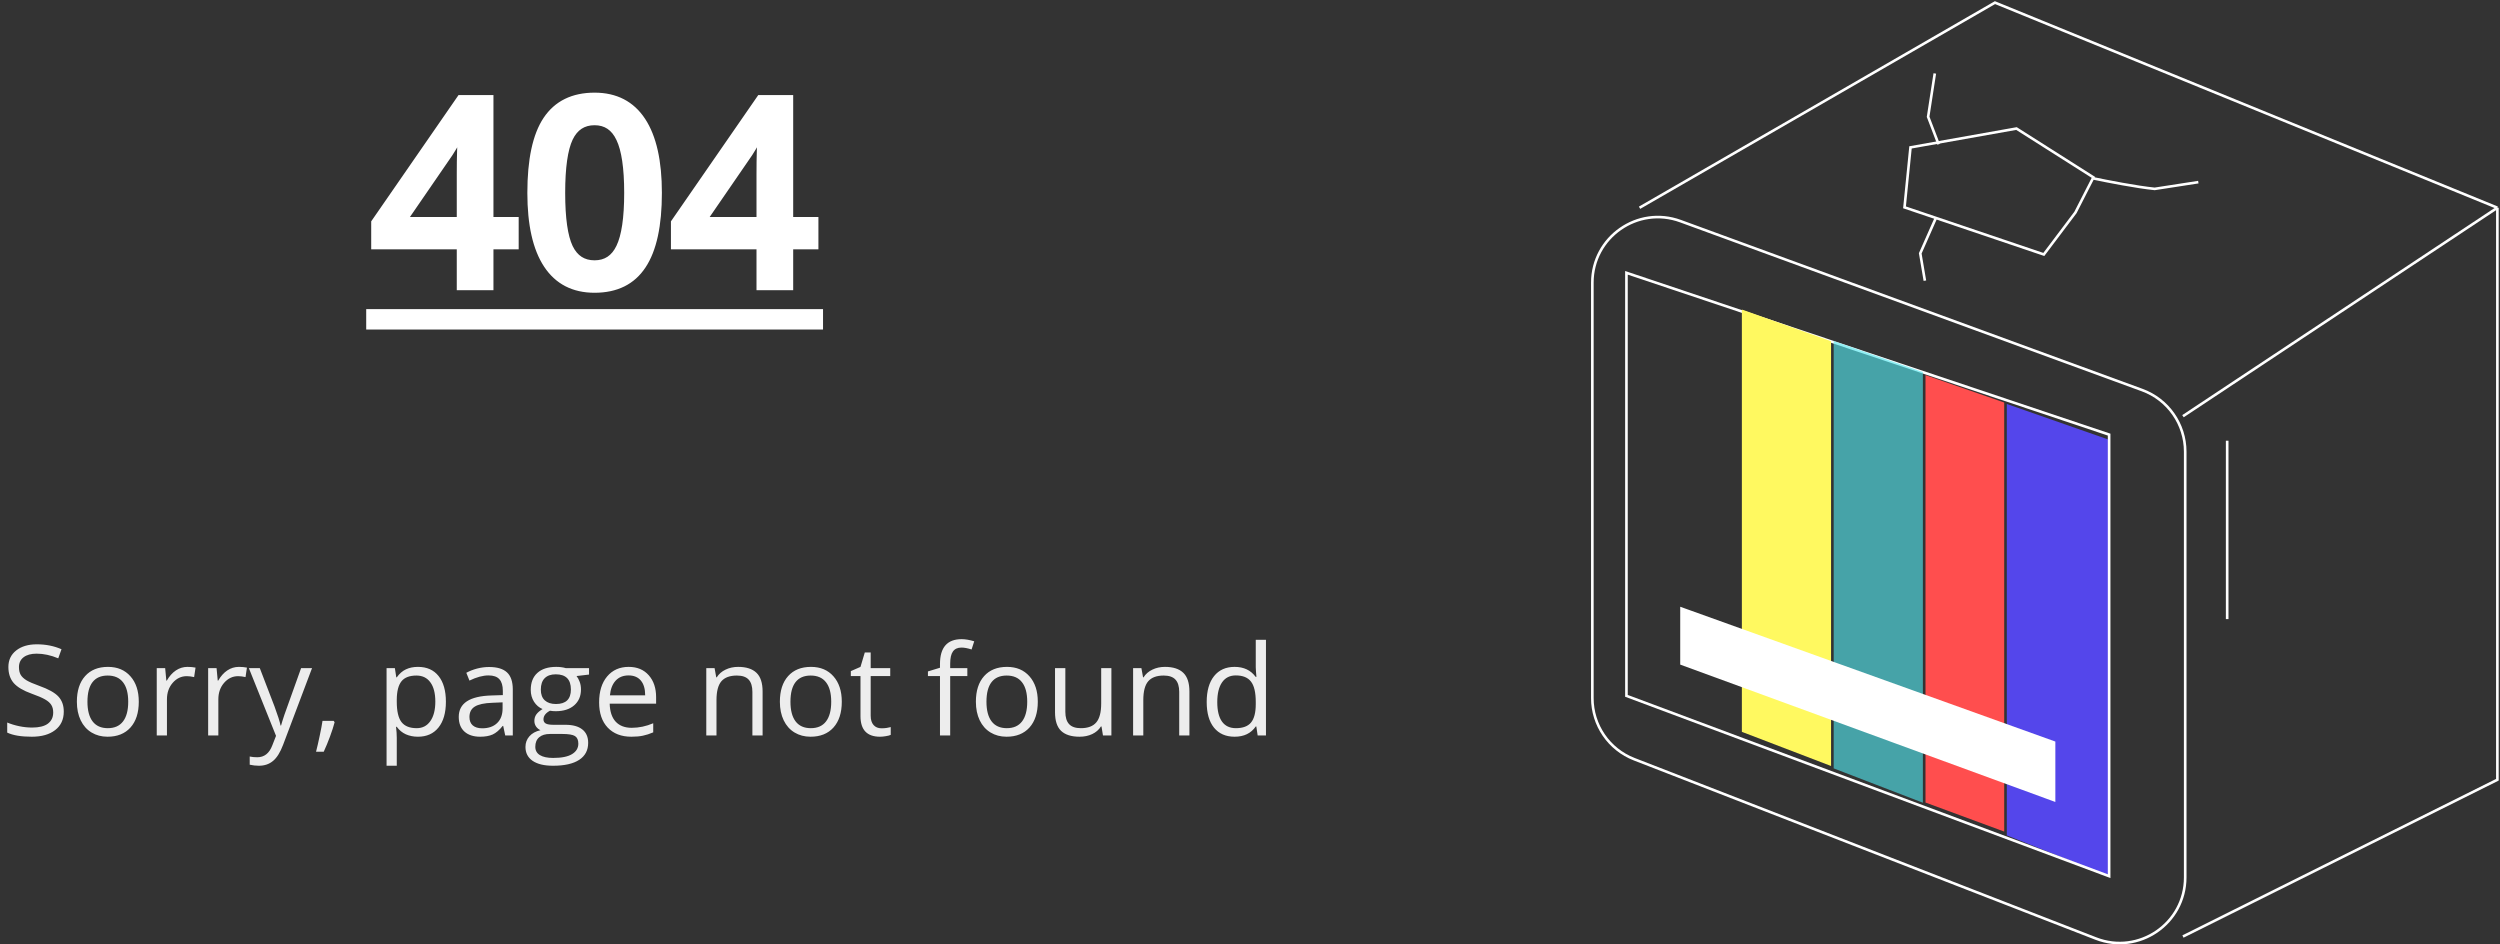<svg width="953" height="360" viewBox="0 0 953 360" fill="none" xmlns="http://www.w3.org/2000/svg">
<rect x="0" y="0" width="953" height="360" fill="#333333" stroke="none"/>
<path d="M849 168V236" stroke="white"/>
<path d="M804 167.651L765 154V318.444L804 334V167.651Z" fill="#5446EB"/>
<path d="M734 305.927V143L764 153.44V317L734 305.927Z" fill="#FF4E4E"/>
<path d="M798.948 357.772L622.948 289.403C613.334 285.669 607 276.414 607 266.1V107.77C607 90.399 624.279 78.323 640.591 84.292L816.591 148.698C826.446 152.304 833 161.681 833 172.175V334.469C833 352.049 815.335 364.138 798.948 357.772Z" stroke="white"/>
<path d="M625 79.193L760.49 1L952 79.193M952 79.193L832.143 158.657M952 79.193V297.243L832.143 357" stroke="white"/>
<path d="M620 265.257V104L804 165.676V334L620 265.257Z" stroke="white"/>
<path d="M664 278.982V118L698 130.066V292L664 278.982Z" fill="#FFF960"/>
<path d="M699 292.904V130L733 141.819V306L699 292.904Z" fill="#51E4ED" fill-opacity="0.63"/>
<path d="M641 252.996V232L783 283.035V305L641 252.996Z" fill="white" stroke="white"/>
<path d="M728.281 56.184L768.679 49L798 67.612L791.158 81L779.104 97L726 79.041L728.281 56.184Z" stroke="white"/>
<path d="M196.322 93.65H186.703V109.227H175.521V93.65H142.904V84.813L175.521 37.645H186.703V84.129H196.322V93.65ZM175.521 84.129V66.209C175.521 59.829 175.684 54.604 176.01 50.535H175.619C174.708 52.684 173.275 55.288 171.322 58.348L153.598 84.129H175.521ZM250.912 73.533C250.912 85.936 248.91 95.148 244.906 101.17C240.935 107.192 234.848 110.203 226.645 110.203C218.702 110.203 212.68 107.095 208.578 100.877C204.477 94.66 202.426 85.545 202.426 73.533C202.426 60.936 204.411 51.658 208.383 45.701C212.387 39.712 218.474 36.717 226.645 36.717C234.62 36.717 240.658 39.842 244.76 46.092C248.861 52.342 250.912 61.489 250.912 73.533ZM214.047 73.533C214.047 83.266 215.04 90.216 217.025 94.383C219.044 98.55 222.25 100.633 226.645 100.633C231.039 100.633 234.245 98.517 236.264 94.285C238.314 90.053 239.34 83.136 239.34 73.533C239.34 63.963 238.314 57.046 236.264 52.781C234.245 48.484 231.039 46.336 226.645 46.336C222.25 46.336 219.044 48.436 217.025 52.635C215.04 56.834 214.047 63.8 214.047 73.533ZM310.58 93.65H300.961V109.227H289.779V93.65H257.162V84.813L289.779 37.645H300.961V84.129H310.58V93.65ZM289.779 84.129V66.209C289.779 59.829 289.942 54.604 290.268 50.535H289.877C288.965 52.684 287.533 55.288 285.58 58.348L267.855 84.129H289.779Z" fill="white"/>
<path d="M141 119.236H312.338V124.217H141V119.236Z" fill="white"/>
<path d="M196.322 93.65V95.05H197.722V93.65H196.322ZM186.703 93.65V92.251H185.303V93.65H186.703ZM186.703 109.227V110.627H188.103V109.227H186.703ZM175.521 109.227H174.121V110.627H175.521V109.227ZM175.521 93.65H176.921V92.251H175.521V93.65ZM142.904 93.65H141.504V95.05H142.904V93.65ZM142.904 84.813L141.753 84.016L141.504 84.376V84.813H142.904ZM175.521 37.645V36.245H174.787L174.37 36.848L175.521 37.645ZM186.703 37.645H188.103V36.245H186.703V37.645ZM186.703 84.129H185.303V85.529H186.703V84.129ZM196.322 84.129H197.722V82.729H196.322V84.129ZM175.521 84.129V85.529H176.921V84.129H175.521ZM176.01 50.535L177.405 50.647L177.526 49.135H176.01V50.535ZM175.619 50.535V49.135H174.692L174.33 49.989L175.619 50.535ZM171.322 58.348L172.476 59.141L172.489 59.121L172.502 59.101L171.322 58.348ZM153.598 84.129L152.444 83.336L150.936 85.529H153.598V84.129ZM196.322 92.251H186.703V95.05H196.322V92.251ZM185.303 93.65V109.227H188.103V93.65H185.303ZM186.703 107.827H175.521V110.627H186.703V107.827ZM176.921 109.227V93.65H174.121V109.227H176.921ZM175.521 92.251H142.904V95.05H175.521V92.251ZM144.304 93.65V84.813H141.504V93.65H144.304ZM144.056 85.609L176.673 38.441L174.37 36.848L141.753 84.016L144.056 85.609ZM175.521 39.045H186.703V36.245H175.521V39.045ZM185.303 37.645V84.129H188.103V37.645H185.303ZM186.703 85.529H196.322V82.729H186.703V85.529ZM194.922 84.129V93.65H197.722V84.129H194.922ZM176.921 84.129V66.209H174.121V84.129H176.921ZM176.921 66.209C176.921 59.848 177.084 54.664 177.405 50.647L174.614 50.424C174.285 54.544 174.121 59.81 174.121 66.209H176.921ZM176.01 49.135H175.619V51.935H176.01V49.135ZM174.33 49.989C173.461 52.037 172.074 54.569 170.142 57.594L172.502 59.101C174.477 56.007 175.954 53.33 176.908 51.082L174.33 49.989ZM170.169 57.555L152.444 83.336L154.751 84.922L172.476 59.141L170.169 57.555ZM153.598 85.529H175.521V82.729H153.598V85.529ZM244.906 101.17L243.74 100.395L243.738 100.399L244.906 101.17ZM208.383 45.701L207.219 44.923L207.218 44.925L208.383 45.701ZM217.025 94.383L215.762 94.985L215.765 94.993L217.025 94.383ZM236.264 94.285L235.004 93.675L235 93.683L236.264 94.285ZM236.264 52.781L234.996 53.377L235.002 53.388L236.264 52.781ZM217.025 52.635L215.764 52.028L215.76 52.036L217.025 52.635ZM249.512 73.533C249.512 85.835 247.517 94.714 243.74 100.395L246.072 101.945C250.303 95.582 252.312 86.037 252.312 73.533H249.512ZM243.738 100.399C240.064 105.969 234.453 108.803 226.645 108.803V111.603C235.243 111.603 241.806 108.415 246.075 101.941L243.738 100.399ZM226.645 108.803C219.135 108.803 213.569 105.901 209.747 100.106L207.41 101.648C211.79 108.288 218.269 111.603 226.645 111.603V108.803ZM209.747 100.106C205.863 94.218 203.826 85.424 203.826 73.533H201.026C201.026 85.666 203.09 95.101 207.41 101.648L209.747 100.106ZM203.826 73.533C203.826 61.028 205.807 52.089 209.548 46.478L207.218 44.925C203.016 51.228 201.026 60.843 201.026 73.533H203.826ZM209.547 46.479C213.253 40.936 218.868 38.117 226.645 38.117V35.317C218.08 35.317 211.521 38.488 207.219 44.923L209.547 46.479ZM226.645 38.117C234.186 38.117 239.767 41.035 243.589 46.86L245.93 45.324C241.55 38.649 235.054 35.317 226.645 35.317V38.117ZM243.589 46.86C247.475 52.782 249.512 61.61 249.512 73.533H252.312C252.312 61.368 250.247 51.902 245.93 45.324L243.589 46.86ZM212.647 73.533C212.647 83.294 213.632 90.516 215.762 94.985L218.289 93.781C216.448 89.916 215.447 83.239 215.447 73.533H212.647ZM215.765 94.993C216.862 97.258 218.323 99.037 220.181 100.244C222.044 101.455 224.218 102.033 226.645 102.033V99.233C224.677 99.233 223.05 98.77 221.707 97.897C220.359 97.021 219.207 95.675 218.285 93.773L215.765 94.993ZM226.645 102.033C229.075 102.033 231.253 101.444 233.116 100.215C234.975 98.988 236.433 97.183 237.527 94.888L235 93.683C234.076 95.619 232.922 96.988 231.574 97.877C230.231 98.764 228.608 99.233 226.645 99.233V102.033ZM237.524 94.896C239.721 90.362 240.74 83.172 240.74 73.533H237.94C237.94 83.1 236.908 89.745 235.004 93.675L237.524 94.896ZM240.74 73.533C240.74 63.925 239.72 56.739 237.525 52.175L235.002 53.388C236.909 57.353 237.94 64.001 237.94 73.533H240.74ZM237.531 52.186C236.438 49.86 234.983 48.029 233.125 46.784C231.26 45.535 229.08 44.936 226.645 44.936V47.736C228.604 47.736 230.224 48.211 231.566 49.11C232.914 50.014 234.071 51.405 234.996 53.377L237.531 52.186ZM226.645 44.936C224.216 44.936 222.04 45.52 220.177 46.739C218.319 47.956 216.859 49.749 215.764 52.028L218.287 53.241C219.21 51.322 220.363 49.965 221.711 49.082C223.054 48.202 224.679 47.736 226.645 47.736V44.936ZM215.76 52.036C213.632 56.535 212.647 63.772 212.647 73.533H215.447C215.447 63.829 216.447 57.133 218.291 53.233L215.76 52.036ZM310.58 93.65V95.05H311.98V93.65H310.58ZM300.961 93.65V92.251H299.561V93.65H300.961ZM300.961 109.227V110.627H302.361V109.227H300.961ZM289.779 109.227H288.379V110.627H289.779V109.227ZM289.779 93.65H291.179V92.251H289.779V93.65ZM257.162 93.65H255.762V95.05H257.162V93.65ZM257.162 84.813L256.011 84.016L255.762 84.376V84.813H257.162ZM289.779 37.645V36.245H289.045L288.628 36.848L289.779 37.645ZM300.961 37.645H302.361V36.245H300.961V37.645ZM300.961 84.129H299.561V85.529H300.961V84.129ZM310.58 84.129H311.98V82.729H310.58V84.129ZM289.779 84.129V85.529H291.179V84.129H289.779ZM290.268 50.535L291.663 50.647L291.784 49.135H290.268V50.535ZM289.877 50.535V49.135H288.95L288.588 49.989L289.877 50.535ZM285.58 58.348L286.734 59.141L286.747 59.121L286.76 59.101L285.58 58.348ZM267.855 84.129L266.702 83.336L265.194 85.529H267.855V84.129ZM310.58 92.251H300.961V95.05H310.58V92.251ZM299.561 93.65V109.227H302.361V93.65H299.561ZM300.961 107.827H289.779V110.627H300.961V107.827ZM291.179 109.227V93.65H288.379V109.227H291.179ZM289.779 92.251H257.162V95.05H289.779V92.251ZM258.562 93.65V84.813H255.762V93.65H258.562ZM258.314 85.609L290.931 38.441L288.628 36.848L256.011 84.016L258.314 85.609ZM289.779 39.045H300.961V36.245H289.779V39.045ZM299.561 37.645V84.129H302.361V37.645H299.561ZM300.961 85.529H310.58V82.729H300.961V85.529ZM309.18 84.129V93.65H311.98V84.129H309.18ZM291.179 84.129V66.209H288.379V84.129H291.179ZM291.179 66.209C291.179 59.848 291.342 54.664 291.663 50.647L288.872 50.424C288.542 54.544 288.379 59.81 288.379 66.209H291.179ZM290.268 49.135H289.877V51.935H290.268V49.135ZM288.588 49.989C287.719 52.037 286.331 54.569 284.4 57.594L286.76 59.101C288.735 56.007 290.212 53.33 291.166 51.082L288.588 49.989ZM284.426 57.555L266.702 83.336L269.009 84.922L286.734 59.141L284.426 57.555ZM267.855 85.529H289.779V82.729H267.855V85.529Z" fill="white"/>
<path d="M141 119.236V117.836H139.6V119.236H141ZM312.338 119.236H313.738V117.836H312.338V119.236ZM312.338 124.217V125.617H313.738V124.217H312.338ZM141 124.217H139.6V125.617H141V124.217ZM141 120.636H312.338V117.836H141V120.636ZM310.938 119.236V124.217H313.738V119.236H310.938ZM312.338 122.817H141V125.617H312.338V122.817ZM142.4 124.217V119.236H139.6V124.217H142.4Z" fill="white"/>
<path opacity="0.91" d="M24.312 271.253C24.312 274.268 23.219 276.62 21.031 278.307C18.844 279.995 15.875 280.839 12.125 280.839C8.062 280.839 4.938 280.315 2.75 279.268V275.425C4.156 276.018 5.688 276.487 7.344 276.831C9 277.175 10.641 277.346 12.266 277.346C14.922 277.346 16.922 276.846 18.266 275.846C19.609 274.831 20.281 273.425 20.281 271.628C20.281 270.44 20.039 269.471 19.555 268.721C19.086 267.956 18.289 267.253 17.164 266.612C16.055 265.971 14.359 265.245 12.078 264.432C8.891 263.292 6.609 261.94 5.234 260.378C3.875 258.815 3.195 256.776 3.195 254.261C3.195 251.62 4.188 249.518 6.172 247.956C8.156 246.393 10.781 245.612 14.047 245.612C17.453 245.612 20.586 246.237 23.445 247.487L22.203 250.956C19.375 249.768 16.625 249.175 13.953 249.175C11.844 249.175 10.195 249.628 9.008 250.534C7.82 251.44 7.227 252.698 7.227 254.307C7.227 255.495 7.445 256.471 7.883 257.237C8.32 257.987 9.055 258.682 10.086 259.323C11.133 259.948 12.727 260.643 14.867 261.409C18.461 262.69 20.93 264.065 22.273 265.534C23.633 267.003 24.312 268.909 24.312 271.253ZM52.906 267.503C52.906 271.69 51.852 274.964 49.742 277.323C47.633 279.667 44.719 280.839 41 280.839C38.703 280.839 36.664 280.3 34.883 279.221C33.102 278.143 31.727 276.596 30.758 274.581C29.789 272.565 29.305 270.206 29.305 267.503C29.305 263.315 30.352 260.057 32.445 257.729C34.539 255.386 37.445 254.214 41.164 254.214C44.758 254.214 47.609 255.409 49.719 257.8C51.844 260.19 52.906 263.425 52.906 267.503ZM33.336 267.503C33.336 270.784 33.992 273.284 35.305 275.003C36.617 276.721 38.547 277.581 41.094 277.581C43.641 277.581 45.57 276.729 46.883 275.026C48.211 273.307 48.875 270.8 48.875 267.503C48.875 264.237 48.211 261.761 46.883 260.073C45.57 258.37 43.625 257.518 41.047 257.518C38.5 257.518 36.578 258.354 35.281 260.026C33.984 261.698 33.336 264.19 33.336 267.503ZM71.469 254.214C72.609 254.214 73.633 254.307 74.539 254.495L74 258.104C72.938 257.87 72 257.753 71.188 257.753C69.109 257.753 67.328 258.596 65.844 260.284C64.375 261.971 63.641 264.073 63.641 266.589V280.37H59.75V254.682H62.961L63.406 259.44H63.594C64.547 257.768 65.695 256.479 67.039 255.573C68.383 254.667 69.859 254.214 71.469 254.214ZM91.062 254.214C92.203 254.214 93.227 254.307 94.133 254.495L93.594 258.104C92.531 257.87 91.594 257.753 90.781 257.753C88.703 257.753 86.922 258.596 85.438 260.284C83.969 261.971 83.234 264.073 83.234 266.589V280.37H79.344V254.682H82.555L83 259.44H83.188C84.141 257.768 85.289 256.479 86.633 255.573C87.977 254.667 89.453 254.214 91.062 254.214ZM94.859 254.682H99.031L104.656 269.331C105.891 272.675 106.656 275.089 106.953 276.573H107.141C107.344 275.776 107.766 274.417 108.406 272.495C109.062 270.557 111.188 264.62 114.781 254.682H118.953L107.914 283.932C106.82 286.823 105.539 288.87 104.07 290.073C102.617 291.292 100.828 291.901 98.703 291.901C97.516 291.901 96.344 291.768 95.188 291.503V288.386C96.047 288.573 97.008 288.667 98.07 288.667C100.742 288.667 102.648 287.167 103.789 284.167L105.219 280.511L94.859 254.682ZM127.203 274.792L127.555 275.331C127.148 276.893 126.562 278.706 125.797 280.768C125.031 282.846 124.234 284.776 123.406 286.557H120.477C120.898 284.932 121.359 282.925 121.859 280.534C122.375 278.143 122.734 276.229 122.938 274.792H127.203ZM159.312 280.839C157.641 280.839 156.109 280.534 154.719 279.925C153.344 279.3 152.188 278.346 151.25 277.065H150.969C151.156 278.565 151.25 279.987 151.25 281.331V291.901H147.359V254.682H150.523L151.062 258.198H151.25C152.25 256.792 153.414 255.776 154.742 255.151C156.07 254.526 157.594 254.214 159.312 254.214C162.719 254.214 165.344 255.378 167.188 257.706C169.047 260.034 169.977 263.3 169.977 267.503C169.977 271.721 169.031 275.003 167.141 277.346C165.266 279.675 162.656 280.839 159.312 280.839ZM158.75 257.518C156.125 257.518 154.227 258.245 153.055 259.698C151.883 261.151 151.281 263.464 151.25 266.636V267.503C151.25 271.112 151.852 273.698 153.055 275.261C154.258 276.807 156.188 277.581 158.844 277.581C161.062 277.581 162.797 276.682 164.047 274.886C165.312 273.089 165.945 270.612 165.945 267.456C165.945 264.253 165.312 261.8 164.047 260.096C162.797 258.378 161.031 257.518 158.75 257.518ZM192.594 280.37L191.82 276.714H191.633C190.352 278.323 189.07 279.417 187.789 279.995C186.523 280.557 184.938 280.839 183.031 280.839C180.484 280.839 178.484 280.182 177.031 278.87C175.594 277.557 174.875 275.69 174.875 273.268C174.875 268.081 179.023 265.362 187.32 265.112L191.68 264.971V263.378C191.68 261.362 191.242 259.878 190.367 258.925C189.508 257.956 188.125 257.471 186.219 257.471C184.078 257.471 181.656 258.128 178.953 259.44L177.758 256.464C179.023 255.776 180.406 255.237 181.906 254.846C183.422 254.456 184.938 254.261 186.453 254.261C189.516 254.261 191.781 254.94 193.25 256.3C194.734 257.659 195.477 259.839 195.477 262.839V280.37H192.594ZM183.805 277.628C186.227 277.628 188.125 276.964 189.5 275.636C190.891 274.307 191.586 272.448 191.586 270.057V267.737L187.695 267.901C184.602 268.011 182.367 268.495 180.992 269.354C179.633 270.198 178.953 271.518 178.953 273.315C178.953 274.721 179.375 275.792 180.219 276.526C181.078 277.261 182.273 277.628 183.805 277.628ZM224.539 254.682V257.143L219.781 257.706C220.219 258.253 220.609 258.971 220.953 259.862C221.297 260.737 221.469 261.729 221.469 262.839C221.469 265.354 220.609 267.362 218.891 268.862C217.172 270.362 214.812 271.112 211.812 271.112C211.047 271.112 210.328 271.05 209.656 270.925C208 271.8 207.172 272.901 207.172 274.229C207.172 274.932 207.461 275.456 208.039 275.8C208.617 276.128 209.609 276.292 211.016 276.292H215.562C218.344 276.292 220.477 276.878 221.961 278.05C223.461 279.221 224.211 280.925 224.211 283.159C224.211 286.003 223.07 288.167 220.789 289.651C218.508 291.151 215.18 291.901 210.805 291.901C207.445 291.901 204.852 291.276 203.023 290.026C201.211 288.776 200.305 287.011 200.305 284.729C200.305 283.167 200.805 281.815 201.805 280.675C202.805 279.534 204.211 278.761 206.023 278.354C205.367 278.057 204.812 277.596 204.359 276.971C203.922 276.346 203.703 275.62 203.703 274.792C203.703 273.854 203.953 273.034 204.453 272.331C204.953 271.628 205.742 270.948 206.82 270.292C205.492 269.745 204.406 268.815 203.562 267.503C202.734 266.19 202.32 264.69 202.32 263.003C202.32 260.19 203.164 258.026 204.852 256.511C206.539 254.979 208.93 254.214 212.023 254.214C213.367 254.214 214.578 254.37 215.656 254.682H224.539ZM204.055 284.682C204.055 286.073 204.641 287.128 205.812 287.846C206.984 288.565 208.664 288.925 210.852 288.925C214.117 288.925 216.531 288.432 218.094 287.448C219.672 286.479 220.461 285.159 220.461 283.487C220.461 282.096 220.031 281.128 219.172 280.581C218.312 280.05 216.695 279.784 214.32 279.784H209.656C207.891 279.784 206.516 280.206 205.531 281.05C204.547 281.893 204.055 283.104 204.055 284.682ZM206.164 262.909C206.164 264.706 206.672 266.065 207.688 266.987C208.703 267.909 210.117 268.37 211.93 268.37C215.727 268.37 217.625 266.526 217.625 262.839C217.625 258.979 215.703 257.05 211.859 257.05C210.031 257.05 208.625 257.542 207.641 258.526C206.656 259.511 206.164 260.971 206.164 262.909ZM240.664 280.839C236.867 280.839 233.867 279.682 231.664 277.37C229.477 275.057 228.383 271.846 228.383 267.737C228.383 263.596 229.398 260.307 231.43 257.87C233.477 255.432 236.219 254.214 239.656 254.214C242.875 254.214 245.422 255.276 247.297 257.401C249.172 259.511 250.109 262.3 250.109 265.768V268.229H232.414C232.492 271.245 233.25 273.534 234.688 275.096C236.141 276.659 238.18 277.44 240.805 277.44C243.57 277.44 246.305 276.862 249.008 275.706V279.175C247.633 279.768 246.328 280.19 245.094 280.44C243.875 280.706 242.398 280.839 240.664 280.839ZM239.609 257.471C237.547 257.471 235.898 258.143 234.664 259.487C233.445 260.831 232.727 262.69 232.508 265.065H245.938C245.938 262.612 245.391 260.737 244.297 259.44C243.203 258.128 241.641 257.471 239.609 257.471ZM286.812 280.37V263.753C286.812 261.659 286.336 260.096 285.383 259.065C284.43 258.034 282.938 257.518 280.906 257.518C278.219 257.518 276.25 258.245 275 259.698C273.75 261.151 273.125 263.55 273.125 266.893V280.37H269.234V254.682H272.398L273.031 258.198H273.219C274.016 256.932 275.133 255.956 276.57 255.268C278.008 254.565 279.609 254.214 281.375 254.214C284.469 254.214 286.797 254.964 288.359 256.464C289.922 257.948 290.703 260.331 290.703 263.612V280.37H286.812ZM320.891 267.503C320.891 271.69 319.836 274.964 317.727 277.323C315.617 279.667 312.703 280.839 308.984 280.839C306.688 280.839 304.648 280.3 302.867 279.221C301.086 278.143 299.711 276.596 298.742 274.581C297.773 272.565 297.289 270.206 297.289 267.503C297.289 263.315 298.336 260.057 300.43 257.729C302.523 255.386 305.43 254.214 309.148 254.214C312.742 254.214 315.594 255.409 317.703 257.8C319.828 260.19 320.891 263.425 320.891 267.503ZM301.32 267.503C301.32 270.784 301.977 273.284 303.289 275.003C304.602 276.721 306.531 277.581 309.078 277.581C311.625 277.581 313.555 276.729 314.867 275.026C316.195 273.307 316.859 270.8 316.859 267.503C316.859 264.237 316.195 261.761 314.867 260.073C313.555 258.37 311.609 257.518 309.031 257.518C306.484 257.518 304.562 258.354 303.266 260.026C301.969 261.698 301.32 264.19 301.32 267.503ZM336.031 277.628C336.719 277.628 337.383 277.581 338.023 277.487C338.664 277.378 339.172 277.268 339.547 277.159V280.136C339.125 280.339 338.5 280.503 337.672 280.628C336.859 280.768 336.125 280.839 335.469 280.839C330.5 280.839 328.016 278.221 328.016 272.987V257.706H324.336V255.831L328.016 254.214L329.656 248.729H331.906V254.682H339.359V257.706H331.906V272.823C331.906 274.37 332.273 275.557 333.008 276.386C333.742 277.214 334.75 277.628 336.031 277.628ZM368.75 257.706H362.211V280.37H358.32V257.706H353.727V255.948L358.32 254.542V253.112C358.32 246.8 361.078 243.643 366.594 243.643C367.953 243.643 369.547 243.917 371.375 244.464L370.367 247.581C368.867 247.096 367.586 246.854 366.523 246.854C365.055 246.854 363.969 247.346 363.266 248.331C362.562 249.3 362.211 250.862 362.211 253.018V254.682H368.75V257.706ZM395.609 267.503C395.609 271.69 394.555 274.964 392.445 277.323C390.336 279.667 387.422 280.839 383.703 280.839C381.406 280.839 379.367 280.3 377.586 279.221C375.805 278.143 374.43 276.596 373.461 274.581C372.492 272.565 372.008 270.206 372.008 267.503C372.008 263.315 373.055 260.057 375.148 257.729C377.242 255.386 380.148 254.214 383.867 254.214C387.461 254.214 390.312 255.409 392.422 257.8C394.547 260.19 395.609 263.425 395.609 267.503ZM376.039 267.503C376.039 270.784 376.695 273.284 378.008 275.003C379.32 276.721 381.25 277.581 383.797 277.581C386.344 277.581 388.273 276.729 389.586 275.026C390.914 273.307 391.578 270.8 391.578 267.503C391.578 264.237 390.914 261.761 389.586 260.073C388.273 258.37 386.328 257.518 383.75 257.518C381.203 257.518 379.281 258.354 377.984 260.026C376.688 261.698 376.039 264.19 376.039 267.503ZM406.109 254.682V271.346C406.109 273.44 406.586 275.003 407.539 276.034C408.492 277.065 409.984 277.581 412.016 277.581C414.703 277.581 416.664 276.846 417.898 275.378C419.148 273.909 419.773 271.511 419.773 268.182V254.682H423.664V280.37H420.453L419.891 276.925H419.68C418.883 278.19 417.773 279.159 416.352 279.831C414.945 280.503 413.336 280.839 411.523 280.839C408.398 280.839 406.055 280.096 404.492 278.612C402.945 277.128 402.172 274.753 402.172 271.487V254.682H406.109ZM449.516 280.37V263.753C449.516 261.659 449.039 260.096 448.086 259.065C447.133 258.034 445.641 257.518 443.609 257.518C440.922 257.518 438.953 258.245 437.703 259.698C436.453 261.151 435.828 263.55 435.828 266.893V280.37H431.938V254.682H435.102L435.734 258.198H435.922C436.719 256.932 437.836 255.956 439.273 255.268C440.711 254.565 442.312 254.214 444.078 254.214C447.172 254.214 449.5 254.964 451.062 256.464C452.625 257.948 453.406 260.331 453.406 263.612V280.37H449.516ZM478.906 276.925H478.695C476.898 279.534 474.211 280.839 470.633 280.839C467.273 280.839 464.656 279.69 462.781 277.393C460.922 275.096 459.992 271.831 459.992 267.596C459.992 263.362 460.93 260.073 462.805 257.729C464.68 255.386 467.289 254.214 470.633 254.214C474.117 254.214 476.789 255.479 478.648 258.011H478.953L478.789 256.159L478.695 254.354V243.901H482.586V280.37H479.422L478.906 276.925ZM471.125 277.581C473.781 277.581 475.703 276.862 476.891 275.425C478.094 273.971 478.695 271.636 478.695 268.417V267.596C478.695 263.956 478.086 261.362 476.867 259.815C475.664 258.253 473.734 257.471 471.078 257.471C468.797 257.471 467.047 258.362 465.828 260.143C464.625 261.909 464.023 264.409 464.023 267.643C464.023 270.925 464.625 273.401 465.828 275.073C467.031 276.745 468.797 277.581 471.125 277.581Z" fill="white"/>
<path d="M798 68C802.907 69.048 814.448 71.314 821.36 72L838 69.429" stroke="white"/>
<path d="M738 83L732 96.579L733.765 107" stroke="white"/>
<path d="M739 55L735 44.518L737.545 28" stroke="white"/>
</svg>
